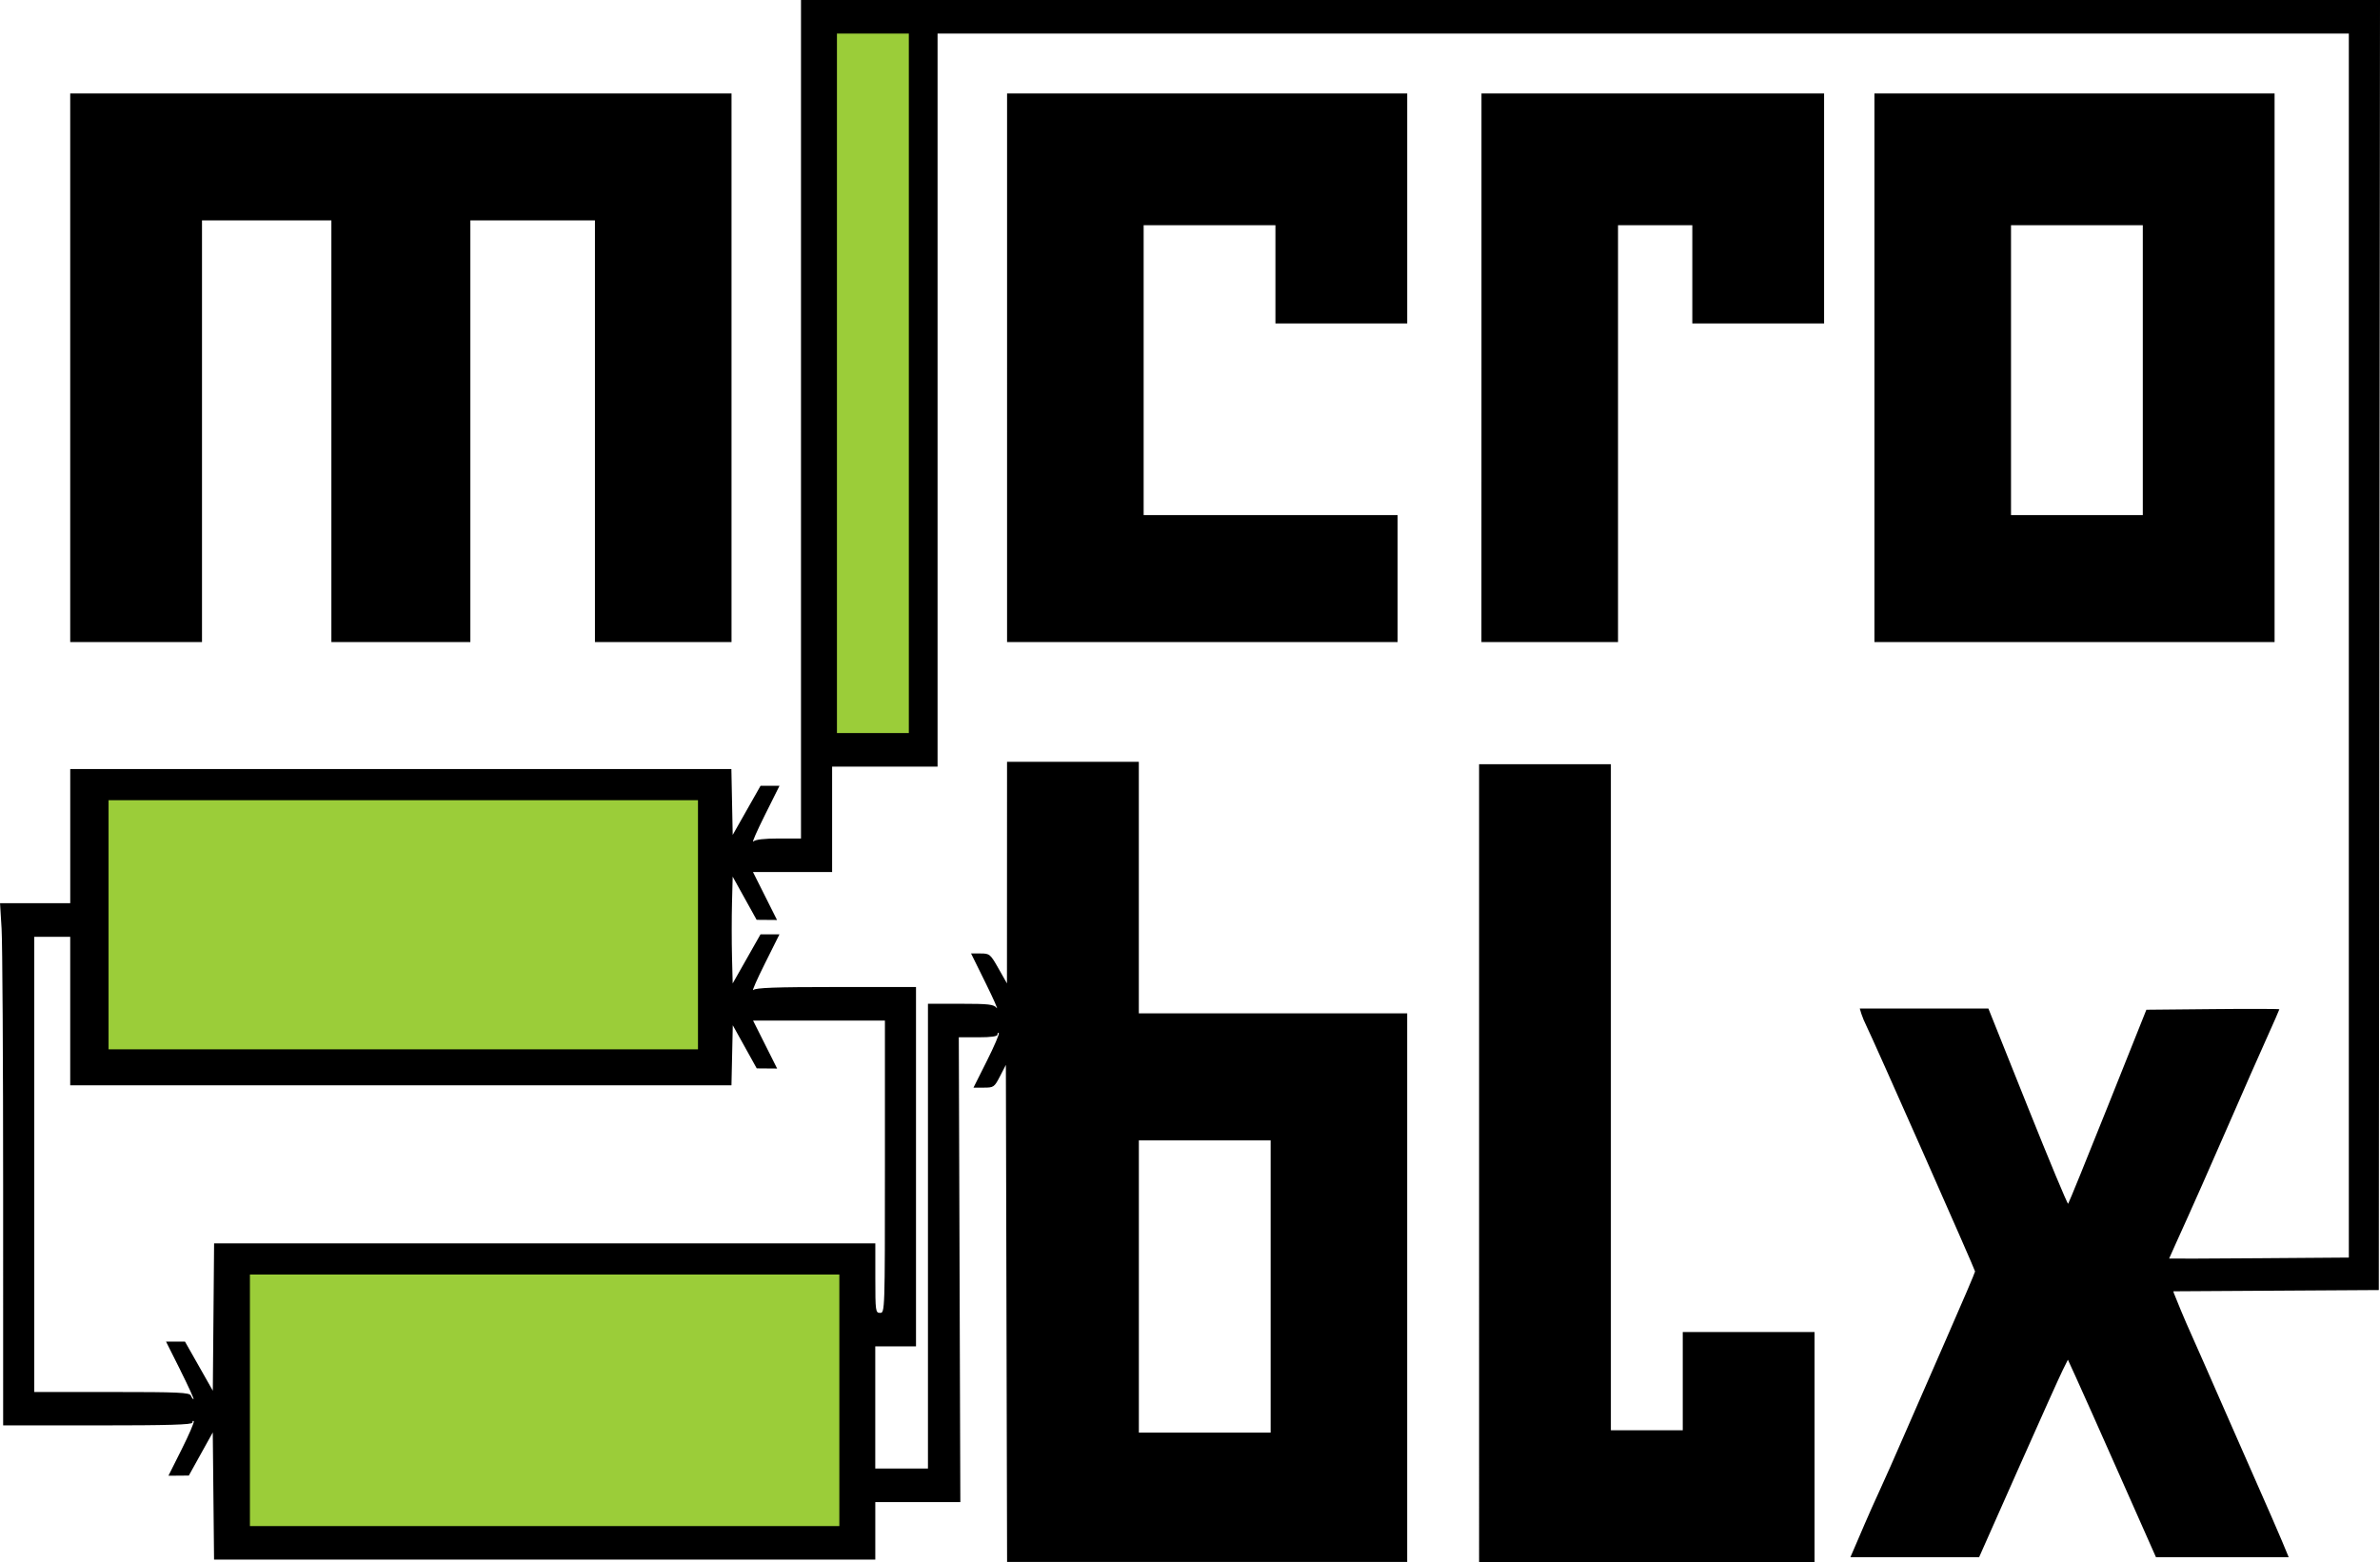 <?xml version="1.0" encoding="UTF-8" standalone="no"?>
<svg
   xmlns:dc="http://purl.org/dc/elements/1.1/"
   xmlns:cc="http://creativecommons.org/ns#"
   xmlns:rdf="http://www.w3.org/1999/02/22-rdf-syntax-ns#"
   xmlns:svg="http://www.w3.org/2000/svg"
   xmlns="http://www.w3.org/2000/svg"
   xmlns:sodipodi="http://sodipodi.sourceforge.net/DTD/sodipodi-0.dtd"
   xmlns:inkscape="http://www.inkscape.org/namespaces/inkscape"
   sodipodi:docname="microblx.svg"
   inkscape:version="1.0 (4035a4fb49, 2020-05-01)"
   id="svg8"
   version="1.1"
   viewBox="0 0 115.078 75.536"
   height="75.536mm"
   width="115.078mm"
   inkscape:export-filename="v0.9-release.png"
   inkscape:export-xdpi="96"
   inkscape:export-ydpi="96">
  <defs
     id="defs2" />
  <sodipodi:namedview
     fit-margin-bottom="0"
     fit-margin-right="0"
     fit-margin-left="0"
     fit-margin-top="0"
     inkscape:window-maximized="1"
     inkscape:window-y="24"
     inkscape:window-x="1920"
     inkscape:window-height="2109"
     inkscape:window-width="1916"
     showgrid="false"
     inkscape:document-rotation="0"
     inkscape:current-layer="layer1-3"
     inkscape:document-units="mm"
     inkscape:cy="203.14428"
     inkscape:cx="208.78377"
     inkscape:zoom="1.1461608"
     inkscape:pageshadow="2"
     inkscape:pageopacity="0.0"
     borderopacity="1.0"
     bordercolor="#666666"
     pagecolor="#ffffff"
     id="base"
     inkscape:snap-global="false" />
  <g
     transform="translate(-42.503,-59.75)"
     id="layer1"
     inkscape:groupmode="layer"
     inkscape:label="Layer 1">
    <g
       inkscape:label="Layer 1"
       id="layer1-3"
       transform="translate(1.959,106.104)">
      <g
         id="g947"
         transform="translate(-30.498,-118.645)">
        <rect
           ry="0"
           y="73.337"
           x="110.767"
           height="34.742"
           width="4.697"
           id="rect88-9-1"
           style="opacity:1;fill:#9bcd39;fill-opacity:1;stroke:none;stroke-width:0.529;stroke-opacity:1" />
        <rect
           style="opacity:1;fill:#9bcd39;fill-opacity:1;stroke:none;stroke-width:0.529;stroke-opacity:1"
           id="rect88-9"
           width="29.648"
           height="12.968"
           x="82.213"
           y="133.393"
           ry="0" />
        <rect
           ry="0"
           y="110.594"
           x="75.568"
           height="12.968"
           width="29.648"
           id="rect88"
           style="opacity:1;fill:#9bcd39;fill-opacity:1;stroke:none;stroke-width:0.529;stroke-opacity:1" />
        <path
           sodipodi:nodetypes="cccscsssscccccccccccccccsssscsccccccccccccccscscccccccccsscssscccsscsscccssssscsscccsssccssssscccccccccccccccccccccccccccssscccccccccccscscssccccccccccccccccccccccccccccccccccccccccccssscccccccccccccccccccssscccccccccccccccccccccccccccccccccccccccccccccccccccccccccccccccccccccccccccccccccccccccccccccccccccccccccccccccccccccc"
           inkscape:export-ydpi="96"
           inkscape:export-xdpi="96"
           inkscape:export-filename="microblx-v0.9.png"
           id="path66"
           d="m 119.707,135.808 -0.029,-12.02 -0.284,0.55 c -0.272,0.527 -0.304,0.55 -0.783,0.55 h -0.499 l 0.645,-1.287 c 0.355,-0.708 0.616,-1.316 0.58,-1.352 -0.036,-0.036 -0.065,-0.004 -0.065,0.07 0,0.092 -0.3,0.135 -0.935,0.135 h -0.935 l 0.037,11.238 0.037,11.238 -2.056,-3e-5 -2.056,-3e-5 v 1.39 1.39 H 97.378 81.392 l -0.031,-3.074 -0.031,-3.074 -0.579,1.043 -0.579,1.043 -0.493,0.004 -0.493,0.004 0.645,-1.287 c 0.355,-0.708 0.616,-1.316 0.58,-1.352 -0.036,-0.036 -0.065,-0.004 -0.065,0.07 0,0.101 -1.167,0.135 -4.576,0.135 h -4.576 V 129.831 c 0,-6.266 -0.034,-11.949 -0.075,-12.628 l -0.075,-1.234 h 1.697 1.697 v -3.244 -3.244 h 15.984 15.984 l 0.032,1.593 0.032,1.593 0.673,-1.188 0.673,-1.187 h 0.458 0.458 l -0.708,1.419 c -0.389,0.781 -0.64,1.354 -0.557,1.274 0.099,-0.095 0.524,-0.145 1.228,-0.145 h 1.077 V 92.566 72.291 h 38.174 38.174 l -0.029,31.193 -0.029,31.193 -4.938,0.03 -4.938,0.03 c -0.043,-0.091 -0.059,0.165 -0.087,0.107 -0.184,-0.37 -0.116,-0.448 0.05,-0.027 0.193,0.488 0.491,1.201 0.596,1.439 0.521,1.17 1.299,2.936 1.729,3.924 0.43,0.988 1.186,2.708 1.681,3.823 0.494,1.115 1.045,2.379 1.224,2.809 l 0.325,0.782 h -3.209 -3.209 l -1.733,-3.91 c -0.953,-2.151 -1.911,-4.299 -2.129,-4.774 l -0.395,-0.864 -0.257,0.516 c -0.141,0.284 -1.107,2.432 -2.146,4.774 l -1.889,4.258 h -3.112 -3.112 l 0.188,-0.434 c 0.103,-0.239 0.333,-0.773 0.51,-1.188 0.177,-0.414 0.51,-1.159 0.74,-1.656 0.23,-0.497 0.727,-1.617 1.105,-2.491 0.378,-0.873 1.316,-3.022 2.086,-4.774 0.769,-1.752 1.399,-3.226 1.399,-3.274 2.3e-4,-0.087 -4.962,-11.301 -5.261,-11.889 -0.085,-0.167 -0.19,-0.421 -0.235,-0.564 l -0.08,-0.261 h 3.11 3.11 l 1.9,4.749 c 1.045,2.612 1.925,4.723 1.956,4.692 0.031,-0.031 0.895,-2.155 1.92,-4.72 l 1.863,-4.663 3.215,-0.031 c 1.768,-0.017 3.215,-0.013 3.215,0.009 0,0.022 -0.292,0.687 -0.649,1.479 -0.357,0.792 -1.09,2.456 -1.63,3.699 -0.95,2.187 -2.022,4.604 -2.715,6.124 -0.185,0.405 -0.336,0.744 -0.336,0.753 -2e-5,0.009 1.955,0.002 4.344,-0.016 l 4.345,-0.032 V 103.511 73.913 h -34.119 -34.119 v 17.726 17.726 h -2.549 -2.549 v 2.549 2.549 h -1.913 -1.913 l 0.581,1.159 0.581,1.159 -0.493,-0.004 -0.493,-0.004 -0.579,-1.044 -0.579,-1.044 -0.033,1.279 c -0.018,0.703 -0.018,1.865 0,2.582 l 0.033,1.303 0.673,-1.188 0.673,-1.187 h 0.458 0.458 l -0.708,1.419 c -0.389,0.781 -0.64,1.354 -0.557,1.274 0.114,-0.11 1.08,-0.145 4.009,-0.145 h 3.858 v 8.689 8.689 h -0.985 -0.985 v 2.954 2.954 h 1.274 1.274 v -11.238 -11.238 h 1.58 c 1.366,0 1.602,0.028 1.742,0.203 0.089,0.112 -0.153,-0.436 -0.538,-1.216 l -0.7,-1.419 h 0.458 c 0.44,0 0.473,0.027 0.868,0.724 l 0.41,0.724 0.002,-5.358 0.002,-5.358 h 3.186 3.186 v 6.082 6.082 h 6.488 6.488 v 13.265 13.265 h -9.673 -9.673 z m -8.081,4.2 v -6.082 H 97.376 83.126 v 6.082 6.082 h 14.25 14.25 z m 20.854,-5.503 v -7.067 h -3.186 -3.186 v 7.067 7.067 h 3.186 3.186 z m -52.713,4.055 -0.697,-1.39 h 0.458 0.458 l 0.673,1.187 0.673,1.188 0.031,-3.562 0.031,-3.562 h 15.986 15.986 v 1.68 c 0,1.603 0.011,1.68 0.232,1.68 0.229,0 0.232,-0.077 0.232,-7.067 v -7.067 h -3.187 -3.187 l 0.581,1.159 0.581,1.159 -0.493,-0.004 -0.493,-0.004 -0.579,-1.043 -0.579,-1.043 -0.032,1.453 -0.032,1.453 H 90.421 74.437 v -3.591 -3.591 h -0.869 -0.869 v 11.006 11.006 h 3.753 c 3.229,0 3.762,0.024 3.82,0.174 0.037,0.096 0.095,0.174 0.129,0.174 0.034,0 -0.251,-0.626 -0.634,-1.39 z m 25.024,-21.549 v -6.024 H 90.541 76.291 v 6.024 6.024 h 14.25 14.25 z M 114.986,90.828 V 73.913 h -1.738 -1.738 V 90.828 107.742 h 1.738 1.738 z m 27.573,37.71 v -19.29 h 3.186 3.186 v 16.104 16.104 h 1.738 1.738 v -2.375 -2.375 h 3.186 3.186 v 5.561 5.561 h -8.11 -8.11 z M 74.437,90.075 V 76.81 h 15.988 15.988 v 13.265 13.265 h -3.302 -3.302 V 93.145 82.95 h -3.012 -3.012 v 10.195 10.195 h -3.36 -3.36 V 93.145 82.95 h -3.128 -3.128 v 10.195 10.195 h -3.186 -3.186 z m 45.299,0 V 76.81 h 9.674 9.674 v 5.561 5.561 h -3.186 -3.186 v -2.375 -2.375 h -3.186 -3.186 v 7.009 7.009 h 6.14 6.14 v 3.07 3.07 h -9.442 -9.442 z m 22.939,0 V 76.81 h 8.283 8.283 v 5.561 5.561 h -3.186 -3.186 v -2.375 -2.375 h -1.796 -1.796 v 10.079 10.079 h -3.302 -3.302 z m 19,0 V 76.81 h 9.674 9.674 v 13.265 13.265 h -9.674 -9.674 z m 12.976,0.116 v -7.009 h -3.186 -3.186 v 7.009 7.009 h 3.186 3.186 z"
           style="fill:#000000;stroke-width:0.116" />
      </g>
    </g>
  </g>
</svg>
